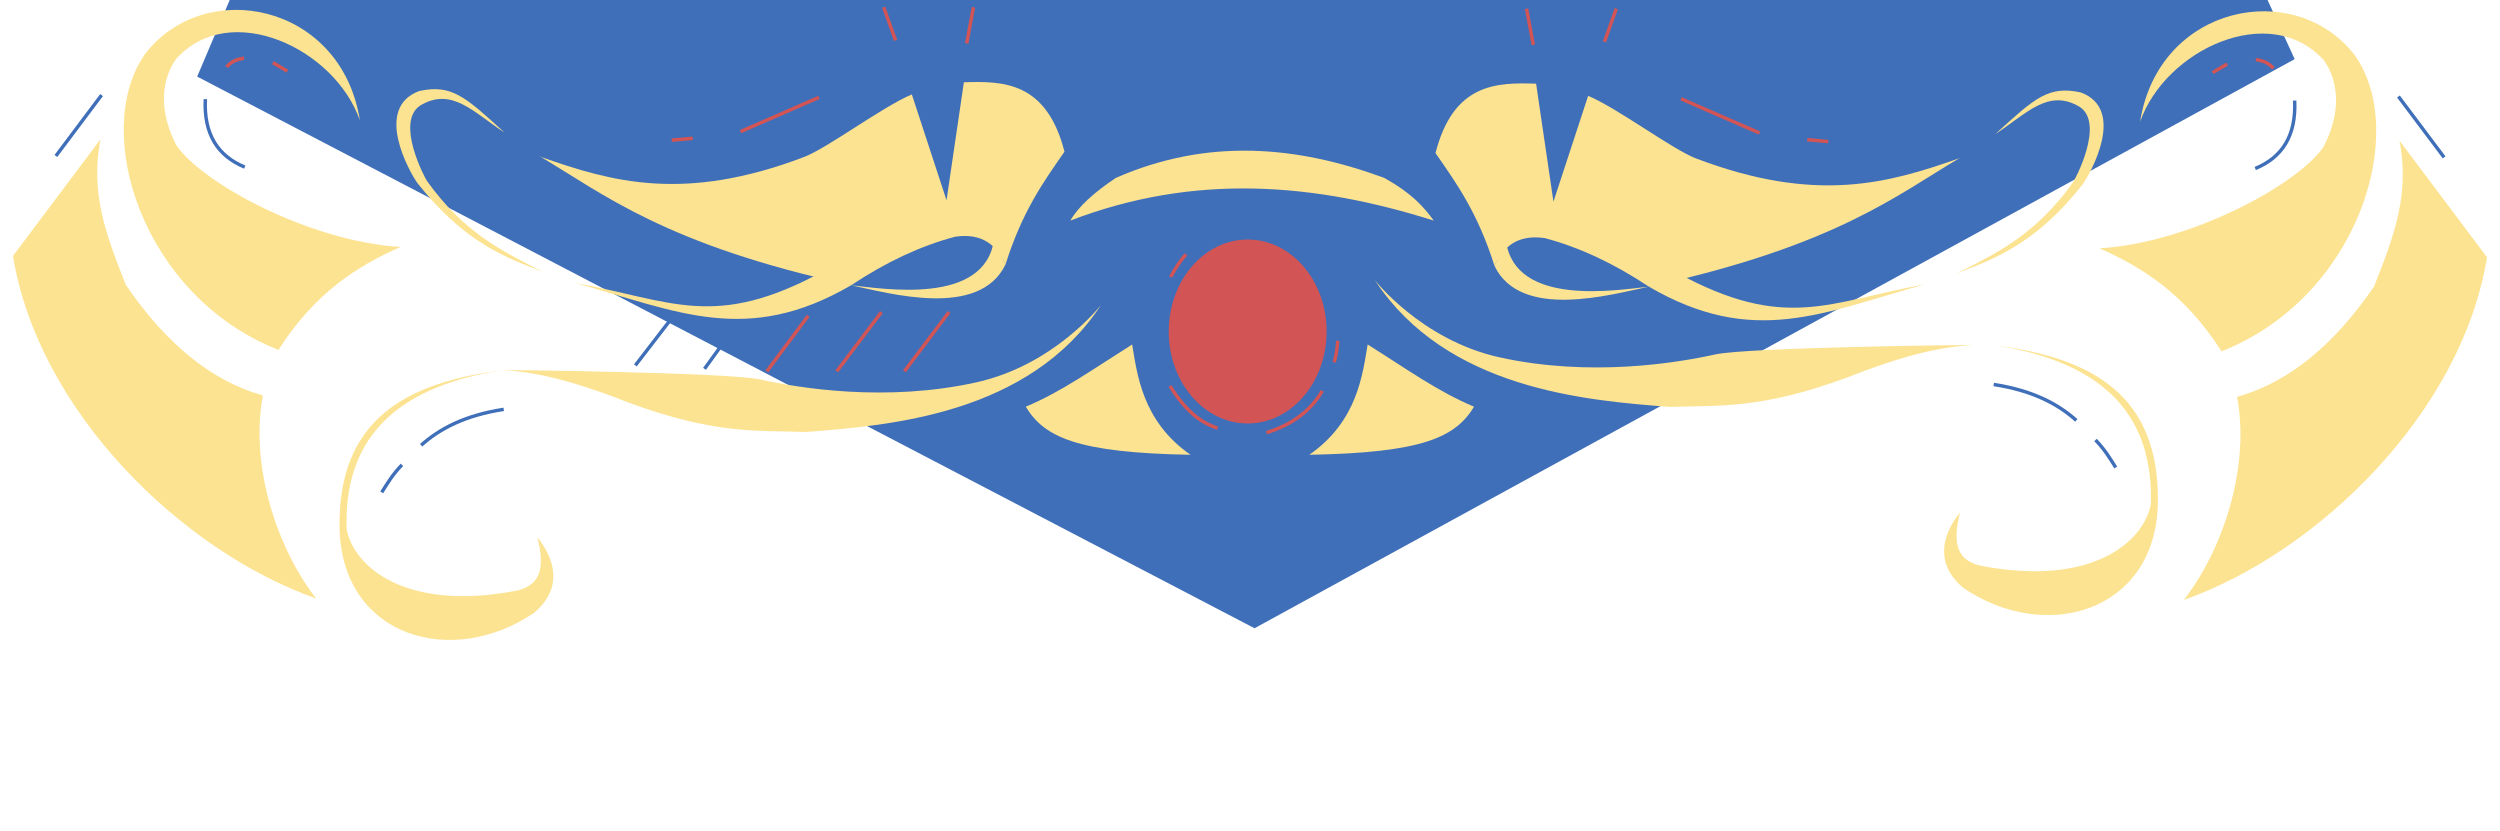 <svg xmlns="http://www.w3.org/2000/svg" width="727.873" height="64mm" viewBox="0 0 192.583 64"><path d="M176.766 4.555L96.64 48.396 15.189 5.9l29.785-70.107 99.86-.83z" fill="#3f6fb9"/><g transform="translate(-10.222 -5.97)"><path d="M125.346 26.449c2.02 4.215 8.999 2.204 11.893 1.603-2.424.256-10.302 1.597-11.009-3.524zM163.939 16.291c2.365-1.538 4.075-3.57 6.524-2.066 1.887 1.312-.404 5.594-.554 5.8-2.883 4.015-5.794 5.405-8.94 6.998 2.688-1.049 5.977-2.143 9.683-6.845.613-.865 3.388-5.78-.141-7.087-2.485-.542-3.532.421-6.572 3.2zM137.24 28.052c8.032 4.678 13.373 2.019 21.237-.174-7.387 1.345-10.713 3.655-19.05-.883z" fill="#fce391"/><path d="M116.117 27.534c5.542 8.434 16.26 9.286 22.749 9.783 3.763-.135 6.933.202 13.615-2.256 3.468-1.364 6.801-2.398 9.756-2.503.018-.044-17.448.173-19.872.712-2.922.65-9.683 1.78-16.684.214-5.986-1.339-9.564-5.95-9.564-5.95zM163.916 32.574c7.235.938 12.74 3.664 12.532 12.293-.257 8.266-8.657 10.694-14.989 6.39-2.162-1.833-1.692-4-.252-5.81-.517 2.119-.415 3.645 1.595 4.105 8.609 1.655 12.579-1.871 13.106-4.751.201-6.46-3.199-10.874-11.992-12.227z" fill="#fce391"/><path d="M163.804 35.589c2.97.457 4.919 1.474 6.364 2.767M171.645 39.863c.723.748 1.123 1.43 1.559 2.119" fill="none" stroke="#3f6fb9" stroke-width=".265"/><path d="M171.95 25.1c3.34 1.481 6.583 3.518 9.404 7.932 10.538-4.147 14.448-16.857 10.277-22.79-4.605-6.006-15.133-3.918-16.55 5.112 1.927-5.552 10-9.33 14.142-4.752.69.914 1.75 3.31-.012 6.674-1.971 2.918-10.297 7.417-17.261 7.823z" fill="#fce391"/><path d="M183.95 18.951c2.06-.848 3.166-2.512 3.037-5.235" fill="none" stroke="#3f6fb9" stroke-width=".265"/><path d="M185.344 11.238c-.245-.288-.555-.556-1.343-.68" fill="none" stroke="#d35454" stroke-width=".265"/><path d="M182.138 6.012c-1.266.46-2.229.468-4.457 2.353" fill="none" stroke="#3f6fb9" stroke-width=".265"/><path d="M151.055 16.876l-1.615-.144M145.762 16.217l-6.045-2.639M133.816 9.19l.913-2.554M128.338 9.427l-.522-2.786M181.782 10.904l-1.115.66" fill="none" stroke="#d35454" stroke-width=".265"/><ellipse ry="7.085" rx="6.081" cy="31.506" cx="106.334" fill="#d35454"/><path d="M92.674 22.963c9.639-3.704 18.902-2.873 27.995 0-.76-1.034-1.646-2.083-3.821-3.292-6.76-2.488-13.618-3.083-20.664 0-1.642 1.095-2.882 2.192-3.51 3.292z" fill="#fce391"/><path d="M100.353 35.707c1.241 1.98 2.378 2.811 3.663 3.253M107.785 39.296c2.102-.647 3.46-1.778 4.302-3.22" fill="none" stroke="#d35454" stroke-width=".265"/><path d="M182.552 36.542c1.025 5.427-1.113 11.82-4.103 15.642 10.36-3.66 21.412-14.425 23.356-26.394l-6.74-8.978c.787 4.112-.386 7.27-1.963 11.226-3.057 4.477-6.554 7.384-10.55 8.504z" fill="#fce391"/><path d="M194.98 13.403l3.52 4.69" fill="none" stroke="#3f6fb9" stroke-width=".265"/><path d="M87.68 26.341c-2.02 4.215-8.999 2.205-11.893 1.604 2.424.255 10.302 1.596 11.009-3.524z" fill="#fce391"/><path d="M101.58 25.569c-.44.486-.828 1.077-1.178 1.744" fill="none" stroke="#d35454" stroke-width=".265"/><path d="M120.802 17.763c1.628 2.33 3.263 4.62 4.544 8.686.685-1.472 1.771-2.44 3.875-2.138 2.673.709 5.346 1.963 8.018 3.741 14.34-3.104 19.169-7.097 23.91-9.89.393-.231-.416.205 0 0-5.457 1.921-11.03 3.529-20.291.007-1.791-.681-6.05-3.88-8.296-4.816l-2.673 8.151-1.336-9.087c-3.034-.103-6.371-.048-7.75 5.346zM49.087 16.183c-2.364-1.538-4.075-3.57-6.524-2.066-1.887 1.312.404 5.594.554 5.8 2.883 4.015 5.794 5.405 8.941 6.998-2.69-1.049-5.978-2.142-9.684-6.845-.613-.865-3.388-5.78.142-7.087 2.485-.542 3.531.421 6.571 3.2zM75.787 27.945c-8.032 4.677-13.374 2.018-21.238-.174 7.387 1.344 10.713 3.655 19.05-.884zM95.034 29.465c-5.542 8.433-16.26 9.286-22.749 9.783-3.762-.135-6.933.202-13.615-2.256-3.467-1.364-6.8-2.398-9.756-2.503-.018-.044 17.448.173 19.872.712 2.922.65 9.683 1.779 16.684.214 5.986-1.339 9.564-5.95 9.564-5.95zM48.914 34.49c-7.235.937-12.74 3.663-12.531 12.293.257 8.265 8.656 10.694 14.988 6.389 2.162-1.832 1.693-3.999.252-5.81.518 2.12.416 3.646-1.595 4.106-8.608 1.654-12.578-1.872-13.106-4.752-.2-6.46 3.2-10.874 11.992-12.227z" fill="#fce391"/><path d="M49.027 37.504c-2.97.458-4.92 1.474-6.365 2.767M41.186 41.778c-.724.749-1.123 1.43-1.56 2.12" fill="none" stroke="#3f6fb9" stroke-width=".265"/><path d="M41.076 24.992c-3.34 1.481-6.583 3.518-9.404 7.932-10.537-4.147-14.448-16.857-10.277-22.79C26 4.128 36.528 6.216 37.945 15.246c-1.927-5.552-10-9.33-14.141-4.752-.692.914-1.75 3.31.011 6.674 1.972 2.918 10.298 7.417 17.261 7.824z" fill="#fce391"/><path d="M29.077 18.843c-2.06-.848-3.167-2.512-3.038-5.235" fill="none" stroke="#3f6fb9" stroke-width=".265"/><path d="M27.683 11.13c.244-.288.554-.556 1.342-.68" fill="none" stroke="#d35454" stroke-width=".265"/><path d="M30.888 5.904c1.267.46 2.229.469 4.458 2.354" fill="none" stroke="#3f6fb9" stroke-width=".265"/><path d="M61.97 16.768l1.616-.144M67.264 16.109l6.045-2.639M79.21 9.082l-.913-2.554M84.688 9.32l.523-2.787M31.245 10.796l1.114.66" fill="none" stroke="#d35454" stroke-width=".265"/><path d="M97.435 32.508c.387 2.253.758 5.9 4.495 8.495-8.739-.154-11.258-1.346-12.69-3.702 2.781-1.166 5.122-2.862 8.195-4.793zM30.474 36.434c-1.025 5.427 1.114 11.821 4.103 15.642-10.36-3.66-21.412-14.424-23.355-26.394l6.74-8.978c-.788 4.112.385 7.27 1.962 11.226 3.058 4.477 6.554 7.384 10.55 8.504z" fill="#fce391"/><path d="M18.046 13.295l-3.519 4.69" fill="none" stroke="#3f6fb9" stroke-width=".265"/><path d="M92.224 17.655c-1.628 2.33-3.263 4.621-4.544 8.686-.684-1.472-1.771-2.44-3.875-2.138-2.673.71-5.346 1.963-8.018 3.742-14.34-3.105-19.168-7.098-23.91-9.89-.393-.232.416.204 0 0 5.457 1.92 11.03 3.528 20.292.006 1.79-.68 6.049-3.88 8.295-4.816l2.673 8.152 1.336-9.088c3.034-.103 6.371-.048 7.75 5.346z" fill="#fce391"/><path d="M78.12 30.012l-3.438 4.56M72.479 30.296l-3.183 4.275M83.329 30.012l-3.438 4.56" fill="none" stroke="#d35454" stroke-width=".265"/><path d="M66.869 31.092l-2.377 3.29M61.946 30.507l-2.782 3.61" fill="none" stroke="#3f6fb9" stroke-width=".265"/><path d="M112.997 33.881c.169-.552.228-1.106.28-1.659" fill="none" stroke="#d35454" stroke-width=".265"/><path d="M115.577 32.508c-.387 2.253-.759 5.9-4.495 8.495 8.738-.154 11.257-1.346 12.69-3.702-2.782-1.166-5.122-2.862-8.195-4.793z" fill="#fce391"/></g></svg>
